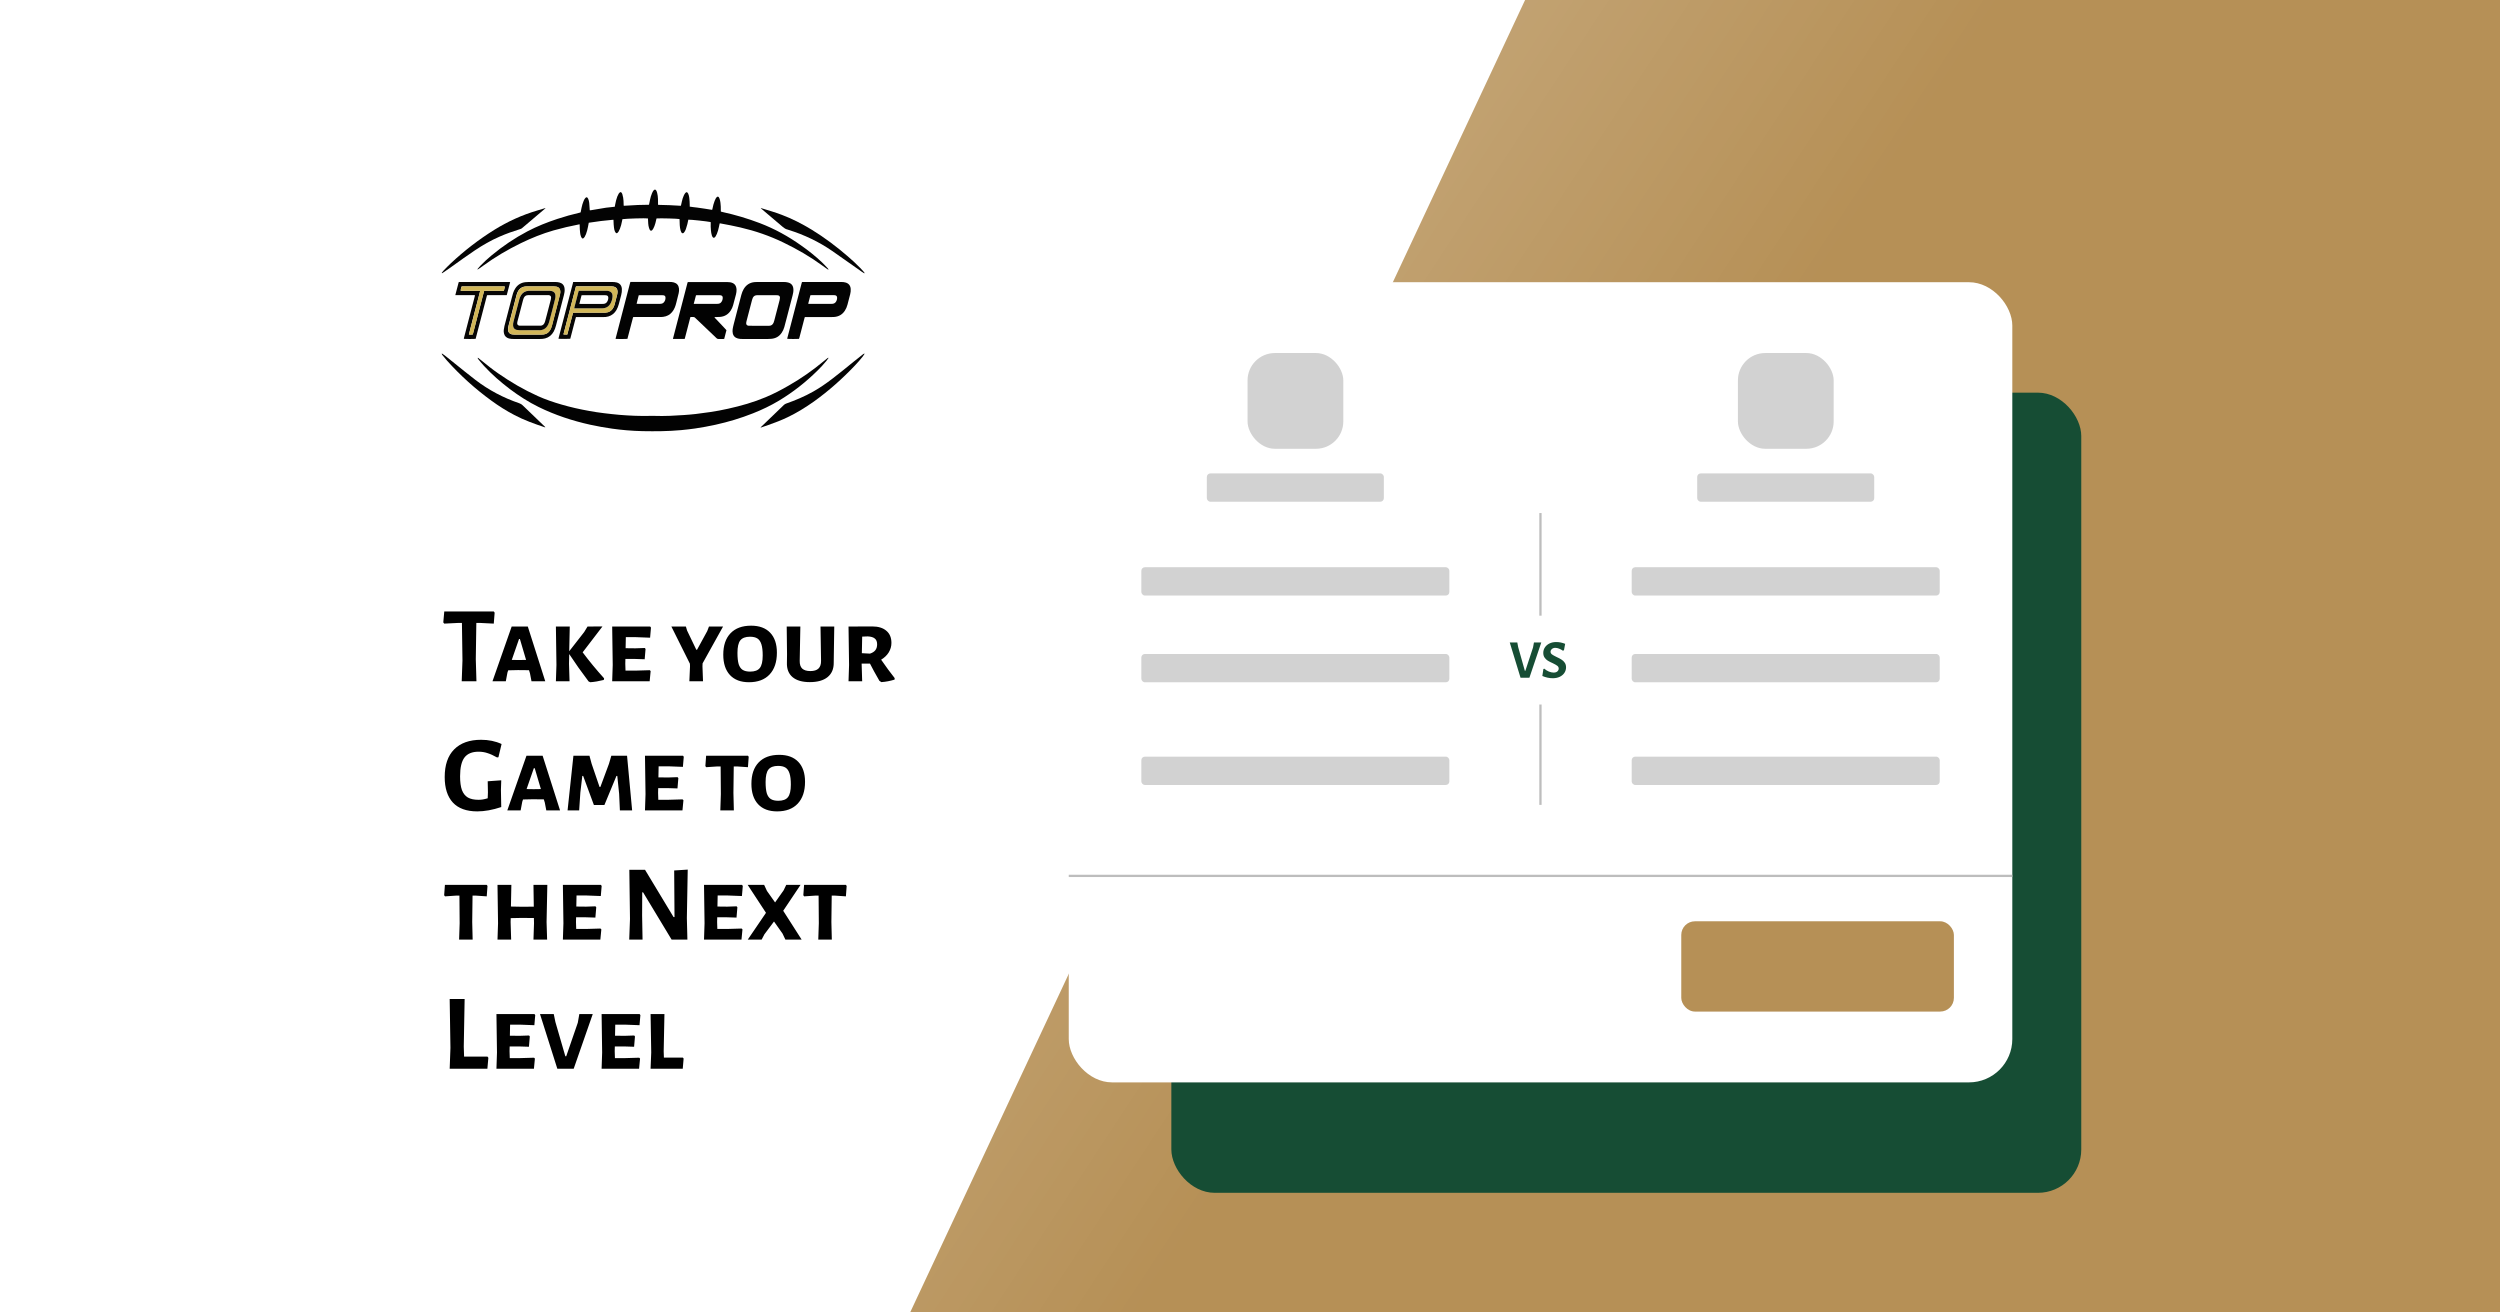 <svg width="1200" height="630" viewBox="0 0 1200 630" fill="none" xmlns="http://www.w3.org/2000/svg">
<g clip-path="url(#clip0)">
<rect width="1200" height="630" fill="#B69056"/>
<rect width="1200" height="630" fill="url(#paint0_linear)"/>
<rect x="120.439" y="-293.782" width="678.471" height="896.518" transform="rotate(25.106 120.439 -293.782)" fill="white"/>
<g filter="url(#filter0_ddd)">
<rect x="551.238" y="160.955" width="436.762" height="384.079" rx="20.799" fill="#164D34"/>
</g>
<g filter="url(#filter1_d)">
<rect x="513" y="126.966" width="452.907" height="384.079" rx="20.799" fill="white"/>
</g>
<rect opacity="0.3" x="598.823" y="169.453" width="45.965" height="45.965" rx="13.133" fill="#676767"/>
<rect opacity="0.3" x="579.279" y="227.234" width="84.973" height="13.596" rx="1.699" fill="#676767"/>
<rect opacity="0.3" x="547.839" y="272.27" width="147.853" height="13.596" rx="1.699" fill="#676767"/>
<rect opacity="0.3" x="547.839" y="313.907" width="147.853" height="13.596" rx="1.699" fill="#676767"/>
<rect opacity="0.3" x="547.839" y="363.191" width="147.853" height="13.596" rx="1.699" fill="#676767"/>
<rect opacity="0.3" x="834.198" y="169.453" width="45.965" height="45.965" rx="13.133" fill="#676767"/>
<rect opacity="0.3" x="814.654" y="227.234" width="84.973" height="13.596" rx="1.699" fill="#676767"/>
<rect opacity="0.3" x="783.214" y="272.27" width="147.853" height="13.596" rx="1.699" fill="#676767"/>
<rect opacity="0.3" x="783.214" y="313.907" width="147.853" height="13.596" rx="1.699" fill="#676767"/>
<rect opacity="0.3" x="783.214" y="363.191" width="147.853" height="13.596" rx="1.699" fill="#676767"/>
<rect x="807.007" y="442.217" width="130.859" height="43.336" rx="6.566" fill="#B69056"/>
<line x1="739.419" y1="246.257" x2="739.419" y2="386.341" stroke="#BDBDBD" stroke-width="1.094"/>
<circle cx="739.419" cy="316.846" r="21.341" fill="white"/>
<path d="M734.114 325.311H729.857L724.68 308.387H728.306L728.727 310.621L731.933 322H732.17L735.849 310.805L736.296 308.387H739.817L734.114 325.311ZM746.998 308.176C748.434 308.176 749.862 308.466 751.281 309.044L750.703 312.119L750.178 312.329C749.582 311.908 748.96 311.575 748.312 311.33C747.681 311.085 747.103 310.962 746.577 310.962C745.876 310.962 745.316 311.155 744.895 311.54C744.475 311.908 744.264 312.338 744.264 312.828C744.264 313.336 744.492 313.765 744.948 314.116C745.421 314.466 746.157 314.878 747.155 315.351C748.119 315.789 748.899 316.201 749.494 316.586C750.107 316.954 750.624 317.445 751.045 318.058C751.483 318.671 751.702 319.424 751.702 320.318C751.702 321.282 751.439 322.166 750.913 322.972C750.388 323.761 749.643 324.391 748.68 324.865C747.716 325.32 746.603 325.548 745.342 325.548C743.678 325.548 742.004 325.189 740.322 324.47L740.822 321.159L741.216 320.949C741.917 321.562 742.679 322.035 743.502 322.368C744.343 322.683 745.088 322.841 745.736 322.841C746.507 322.841 747.103 322.657 747.523 322.289C747.961 321.904 748.18 321.448 748.18 320.922C748.18 320.362 747.944 319.906 747.471 319.556C747.015 319.205 746.271 318.785 745.237 318.294C744.291 317.874 743.52 317.48 742.924 317.112C742.328 316.744 741.82 316.253 741.4 315.64C740.979 315.027 740.769 314.282 740.769 313.406C740.769 312.425 741.032 311.54 741.558 310.752C742.083 309.946 742.819 309.315 743.765 308.86C744.711 308.404 745.789 308.176 746.998 308.176Z" fill="#164D34"/>
<line x1="513" y1="420.426" x2="965.907" y2="420.426" stroke="#BDBDBD" stroke-width="1.094"/>
<path d="M295.09 99.234C295.171 98.798 295.252 98.362 295.333 97.954C295.577 96.728 295.848 95.502 296.308 94.331C296.497 93.84 296.741 93.377 296.985 92.941C297.12 92.723 297.31 92.533 297.499 92.369C297.797 92.151 298.068 92.179 298.311 92.451C298.474 92.669 298.636 92.914 298.717 93.186C298.88 93.759 299.015 94.331 299.124 94.903C299.313 95.938 299.313 96.973 299.34 98.008C299.34 98.254 299.367 98.472 299.367 98.662C299.421 98.717 299.421 98.744 299.448 98.744C299.475 98.744 299.475 98.771 299.503 98.771C299.99 98.744 300.504 98.717 300.992 98.689C304.484 98.417 308.004 98.308 311.523 98.281C311.686 97.463 311.821 96.674 312.011 95.883C312.254 94.794 312.525 93.731 312.985 92.696C313.094 92.424 313.256 92.151 313.391 91.879C313.473 91.743 313.554 91.606 313.662 91.47C314.204 90.789 314.718 90.844 315.124 91.661C315.26 91.933 315.341 92.233 315.422 92.533C315.693 93.486 315.774 94.494 315.828 95.475C315.855 96.238 315.855 97 315.855 97.763C315.855 97.927 315.855 98.09 315.855 98.199C315.909 98.281 315.936 98.281 315.963 98.308C315.991 98.308 316.018 98.335 316.018 98.335C319.564 98.39 323.138 98.526 326.685 98.771C326.739 98.771 326.766 98.744 326.847 98.717C326.983 98.036 327.145 97.355 327.307 96.674C327.524 95.747 327.768 94.848 328.174 93.977C328.363 93.568 328.553 93.159 328.824 92.805C329.392 92.015 329.934 92.097 330.34 92.969C330.638 93.595 330.746 94.276 330.854 94.957C331.017 96.101 331.044 97.273 331.071 98.444C331.071 98.689 331.071 98.907 331.071 99.18C332.289 99.398 333.48 99.48 334.672 99.643C335.863 99.806 337.054 99.997 338.245 100.161C339.437 100.351 340.601 100.542 341.819 100.733C341.954 100.487 341.981 100.215 342.036 99.943C342.279 98.744 342.577 97.545 343.037 96.401C343.2 95.993 343.416 95.584 343.606 95.175C343.714 94.984 343.877 94.794 344.039 94.63C344.418 94.276 344.797 94.303 345.095 94.767C345.23 94.984 345.339 95.23 345.42 95.475C345.636 96.101 345.745 96.755 345.826 97.409C345.988 98.553 345.988 99.725 345.988 100.896C345.988 101.114 345.988 101.305 345.988 101.468C346.097 101.659 346.259 101.632 346.395 101.659C346.53 101.686 346.665 101.741 346.801 101.768C352.892 103.103 358.876 104.873 364.724 107.107C371.763 109.804 378.315 113.4 384.46 117.759C388.007 120.238 391.391 122.935 394.532 125.904C395.479 126.803 396.346 127.757 397.239 128.71C397.429 128.901 397.618 129.119 397.7 129.473C397.402 129.391 397.212 129.255 397.023 129.119C396.265 128.601 395.507 128.056 394.776 127.512C388.901 123.207 382.619 119.584 376.068 116.424C369.434 113.209 362.531 110.839 355.383 109.178C352.215 108.442 349.021 107.816 345.826 107.243C345.718 107.216 345.582 107.216 345.447 107.216C345.339 107.788 345.23 108.333 345.095 108.878C344.851 110.049 344.554 111.194 344.093 112.283C343.931 112.692 343.714 113.1 343.471 113.482C343.362 113.673 343.173 113.863 342.983 113.999C342.712 114.217 342.415 114.163 342.171 113.918C341.927 113.645 341.792 113.318 341.684 112.992C341.44 112.229 341.332 111.411 341.251 110.621C341.142 109.423 341.088 108.197 341.142 106.998C341.142 106.862 341.115 106.726 341.115 106.59C339.409 106.235 331.423 105.364 330.394 105.445C330.231 106.154 330.096 106.862 329.934 107.57C329.717 108.36 329.473 109.15 329.23 109.94C329.094 110.349 328.878 110.73 328.688 111.085C328.58 111.303 328.445 111.493 328.282 111.657C327.849 112.12 327.416 112.093 327.064 111.548C326.901 111.275 326.766 110.948 326.685 110.649C326.441 109.804 326.333 108.932 326.279 108.061C326.224 107.243 326.224 106.453 326.197 105.636C326.197 105.473 326.17 105.309 326.17 105.146C325.114 104.928 317.209 104.71 315.178 104.846C315.043 105.037 315.016 105.309 314.962 105.554C314.745 106.562 314.502 107.598 314.122 108.551C313.96 108.987 313.743 109.423 313.527 109.831C313.419 110.049 313.256 110.267 313.067 110.458C312.66 110.894 312.227 110.839 311.902 110.322C311.74 110.049 311.632 109.777 311.55 109.477C311.307 108.742 311.198 108.006 311.144 107.243C311.09 106.562 311.063 105.881 311.036 105.173C311.036 105.064 311.009 104.955 310.982 104.846C309.791 104.655 300.992 104.901 298.772 105.2C298.717 105.527 298.636 105.854 298.555 106.208C298.311 107.434 298.041 108.66 297.553 109.831C297.364 110.322 297.12 110.785 296.876 111.221C296.741 111.439 296.552 111.629 296.362 111.793C296.091 112.011 295.766 111.984 295.55 111.711C295.387 111.52 295.252 111.275 295.144 111.057C294.9 110.485 294.792 109.886 294.71 109.259C294.548 108.224 294.548 107.189 294.494 106.127C294.494 105.909 294.548 105.691 294.386 105.473C290.46 105.8 286.534 106.29 282.608 106.917C282.5 107.543 282.392 108.142 282.257 108.742C282.013 109.968 281.742 111.194 281.282 112.365C281.092 112.855 280.849 113.318 280.605 113.754C280.47 113.972 280.28 114.163 280.091 114.326C279.82 114.544 279.495 114.517 279.278 114.245C279.116 114.054 278.981 113.809 278.899 113.591C278.656 113.019 278.547 112.419 278.466 111.793C278.304 110.649 278.277 109.477 278.25 108.306C278.25 108.115 278.25 107.925 278.25 107.707C278.114 107.707 278.033 107.679 277.952 107.707C273.837 108.497 269.748 109.45 265.714 110.594C260.3 112.147 255.128 114.245 250.066 116.696C243.703 119.802 237.639 123.371 231.926 127.539C231.195 128.056 230.464 128.574 229.733 129.092C229.571 129.201 229.408 129.282 229.246 129.364C229.11 129.201 229.246 129.119 229.3 129.037C229.706 128.547 230.112 128.056 230.545 127.593C232.224 125.823 234.038 124.215 235.906 122.635C241.267 118.168 247.006 114.299 253.152 111.057C257.755 108.633 262.574 106.726 267.501 105.091C271.048 103.92 274.649 102.912 278.304 102.067C278.439 102.04 278.574 101.986 278.71 101.931C278.845 101.196 278.981 100.487 279.143 99.752C279.387 98.608 279.684 97.491 280.145 96.428C280.334 96.02 280.524 95.611 280.795 95.257C281.363 94.467 281.905 94.521 282.311 95.393C282.608 96.02 282.744 96.701 282.825 97.382C282.933 98.362 282.96 99.371 283.042 100.351C283.042 100.542 283.042 100.733 283.069 100.896C283.312 101.005 283.529 100.923 283.718 100.896C286.101 100.487 288.511 100.079 290.893 99.697C292.301 99.561 293.655 99.425 295.09 99.234Z" fill="#030303"/>
<path d="M229.246 171.78C229.435 171.671 229.543 171.807 229.652 171.889C230.166 172.297 230.681 172.706 231.195 173.115C233.74 175.212 236.339 177.283 239.046 179.162C245.084 183.385 251.446 187.09 258.161 190.114C261.87 191.775 265.687 193.083 269.586 194.2C273.89 195.453 278.249 196.434 282.662 197.224C285.099 197.66 287.536 198.068 289.999 198.341C292.463 198.613 294.9 198.94 297.364 199.131C302.372 199.539 307.381 199.757 312.39 199.621C312.904 199.594 313.418 199.594 313.933 199.621C316.505 199.703 319.077 199.703 321.649 199.594C323.896 199.512 326.17 199.376 328.417 199.212C330.258 199.076 332.072 198.94 333.913 198.722C336.215 198.45 338.543 198.123 340.844 197.796C343.741 197.387 346.611 196.815 349.454 196.189C355.627 194.827 361.691 193.11 367.512 190.658C371.356 189.051 375.066 187.117 378.666 185.019C384.541 181.669 390.064 177.8 395.263 173.469C395.831 172.978 396.427 172.515 397.022 172.052C397.212 171.916 397.374 171.752 397.591 171.698C397.699 171.807 397.618 171.916 397.591 171.97C397.293 172.406 396.995 172.815 396.671 173.224C395.317 174.913 393.828 176.465 392.312 177.964C386.761 183.439 380.67 188.234 373.983 192.266C369.949 194.69 365.725 196.706 361.366 198.422C355.545 200.738 349.589 202.509 343.47 203.871C340.221 204.579 336.973 205.179 333.67 205.669C331.422 205.996 329.175 206.241 326.928 206.459C320.782 207.031 314.61 207.058 308.437 206.949C305.892 206.895 303.347 206.759 300.829 206.541C298.474 206.35 296.145 206.078 293.817 205.751C290.297 205.26 286.805 204.634 283.312 203.871C274.73 201.964 266.445 199.24 258.512 195.344C253.639 192.947 249.118 190.032 244.786 186.79C240.319 183.412 236.095 179.734 232.278 175.594C231.357 174.613 230.518 173.55 229.652 172.515C229.516 172.325 229.327 172.079 229.246 171.78Z" fill="#020202"/>
<path d="M342.93 152.329C343.201 152.71 343.553 153.01 343.877 153.337C344.202 153.691 344.527 154.018 344.852 154.372C345.177 154.726 345.502 155.053 345.827 155.407C346.125 155.734 346.449 156.061 346.747 156.388C347.072 156.742 347.397 157.069 347.722 157.423C348.047 157.777 348.372 158.104 348.697 158.486C348.318 159.902 347.966 161.291 347.614 162.681C347.424 162.708 347.262 162.708 347.099 162.708C346.341 162.708 345.583 162.681 344.825 162.708C344.473 162.708 344.202 162.599 343.959 162.354C342.388 160.856 340.818 159.357 339.248 157.859C337.38 156.088 335.512 154.318 333.644 152.52C333.4 152.274 333.129 152.138 332.777 152.165C332.344 152.193 331.884 152.165 331.423 152.165C331.369 152.329 331.315 152.438 331.288 152.574C330.449 155.789 329.61 159.03 328.77 162.272C328.743 162.408 328.689 162.545 328.635 162.681C326.767 162.681 324.899 162.681 323.058 162.681C323.031 162.626 323.031 162.599 323.031 162.599C323.031 162.572 323.004 162.545 323.031 162.545C325.359 153.609 327.687 144.674 329.989 135.766C330.016 135.657 330.07 135.548 330.124 135.412C330.341 135.412 330.557 135.384 330.747 135.384C336.838 135.384 342.903 135.384 348.994 135.384C349.482 135.384 349.996 135.412 350.483 135.493C352.46 135.847 353.435 136.964 353.543 138.98C353.57 139.77 353.462 140.533 353.272 141.296C352.839 143.039 352.379 144.783 351.891 146.499C351.648 147.398 351.269 148.243 350.781 149.005C349.59 150.885 347.857 151.92 345.664 152.111C344.96 152.165 344.257 152.165 343.553 152.193C343.255 152.193 343.092 152.138 342.93 152.329ZM332.994 145.845C333.265 145.845 333.427 145.845 333.589 145.845C337.136 145.845 340.656 145.845 344.202 145.845C344.392 145.845 344.581 145.845 344.771 145.818C345.285 145.764 345.719 145.573 346.07 145.191C346.666 144.538 346.937 143.72 346.91 142.849C346.91 142.195 346.504 141.813 345.854 141.732C345.691 141.704 345.529 141.704 345.367 141.704C341.766 141.704 338.165 141.704 334.564 141.704C334.402 141.704 334.239 141.732 334.077 141.732C333.698 143.094 333.373 144.401 332.994 145.845Z" fill="#020202"/>
<path d="M362.747 162.708C360.608 162.708 358.469 162.708 356.331 162.708C355.627 162.708 354.923 162.681 354.219 162.491C353.894 162.382 353.542 162.273 353.244 162.109C352.459 161.673 351.972 160.992 351.755 160.12C351.593 159.412 351.593 158.704 351.674 157.996C351.782 157.151 352.026 156.334 352.215 155.489C353.407 150.831 354.625 146.2 355.843 141.541C356.114 140.561 356.466 139.607 356.98 138.735C358.172 136.747 359.877 135.63 362.179 135.412C362.612 135.385 363.072 135.357 363.505 135.357C367.756 135.357 371.979 135.357 376.23 135.357C376.88 135.357 377.557 135.412 378.179 135.575C379.695 135.93 380.751 136.91 380.832 138.872C380.887 139.852 380.697 140.806 380.453 141.759C379.479 145.546 378.504 149.305 377.502 153.092C377.15 154.4 376.826 155.707 376.474 156.988C376.203 157.968 375.77 158.895 375.201 159.739C374.01 161.51 372.358 162.436 370.247 162.627C369.705 162.681 369.164 162.681 368.622 162.708C366.7 162.708 364.724 162.708 362.747 162.708ZM364.372 156.388C365.942 156.388 367.539 156.388 369.109 156.388C370.192 156.388 370.923 155.843 371.33 154.863C371.465 154.509 371.573 154.154 371.681 153.773C372.196 151.839 372.683 149.877 373.198 147.943C373.523 146.663 373.874 145.383 374.199 144.102C374.308 143.721 374.362 143.312 374.389 142.903C374.389 142.222 374.01 141.814 373.333 141.732C373.089 141.705 372.873 141.705 372.629 141.705C370.084 141.705 367.539 141.705 364.994 141.705C364.426 141.705 363.857 141.705 363.289 141.705C362.422 141.732 361.745 142.141 361.366 142.903C361.204 143.23 361.069 143.612 360.987 143.966C360.419 146.064 359.877 148.188 359.336 150.286C359.011 151.566 358.659 152.847 358.334 154.127C358.253 154.481 358.172 154.836 358.172 155.162C358.172 155.816 358.524 156.225 359.173 156.334C359.417 156.361 359.634 156.361 359.877 156.361C361.339 156.388 362.855 156.388 364.372 156.388Z" fill="#030303"/>
<path d="M303.889 152.22C302.968 155.734 302.075 159.221 301.155 162.654C300.559 162.735 296.281 162.763 295.496 162.681C295.496 162.545 295.496 162.408 295.55 162.272C297.824 153.5 300.126 144.728 302.4 135.956C302.454 135.766 302.508 135.548 302.589 135.33C302.806 135.33 302.996 135.33 303.185 135.33C309.25 135.33 315.341 135.33 321.406 135.33C322.11 135.33 322.814 135.384 323.49 135.575C324.898 135.984 325.711 136.937 325.9 138.408C326.008 139.198 325.954 139.988 325.765 140.751C325.413 142.277 325.007 143.775 324.628 145.3C324.438 146.118 324.194 146.908 323.87 147.67C323.545 148.433 323.139 149.142 322.597 149.795C321.487 151.13 320.052 151.866 318.346 152.084C317.778 152.165 317.209 152.165 316.668 152.165C312.661 152.165 308.654 152.165 304.647 152.165C304.43 152.193 304.16 152.193 303.889 152.22ZM305.568 145.818C305.811 145.818 306.028 145.845 306.244 145.845C309.737 145.845 313.229 145.845 316.695 145.845C316.884 145.845 317.074 145.845 317.263 145.818C317.697 145.791 318.103 145.627 318.428 145.355C319.186 144.647 319.511 143.748 319.429 142.74C319.402 142.14 319.023 141.813 318.428 141.732C318.238 141.704 318.049 141.704 317.859 141.704C314.258 141.704 310.657 141.704 307.057 141.704C306.921 141.704 306.786 141.732 306.596 141.732C306.272 143.094 305.865 144.429 305.568 145.818Z" fill="#030303"/>
<path d="M383.513 162.654C382.917 162.736 378.504 162.736 377.881 162.654C377.908 162.463 377.908 162.3 377.963 162.109C378.721 159.194 379.479 156.307 380.237 153.392C381.726 147.671 383.215 141.95 384.704 136.229C384.785 135.957 384.866 135.684 384.948 135.385C385.137 135.385 385.3 135.357 385.462 135.357C391.608 135.357 397.754 135.357 403.899 135.357C404.549 135.357 405.226 135.412 405.849 135.603C407.365 136.011 408.231 137.101 408.339 138.681C408.394 139.525 408.312 140.397 408.096 141.214C407.663 142.903 407.229 144.592 406.769 146.309C406.498 147.317 406.092 148.27 405.524 149.142C404.333 150.967 402.627 151.948 400.488 152.139C399.974 152.193 399.459 152.193 398.945 152.193C395.019 152.193 391.066 152.193 387.141 152.193C386.87 152.193 386.626 152.193 386.328 152.193C386.274 152.356 386.193 152.493 386.166 152.656C385.354 155.762 384.542 158.895 383.729 162C383.648 162.218 383.567 162.436 383.513 162.654ZM388.982 141.732C388.63 143.094 388.278 144.429 387.926 145.818C388.169 145.846 388.359 145.846 388.521 145.846C392.041 145.846 395.588 145.846 399.107 145.846C399.297 145.846 399.486 145.846 399.676 145.818C400.299 145.737 400.813 145.464 401.165 144.974C401.625 144.347 401.842 143.639 401.815 142.849C401.788 142.195 401.436 141.814 400.786 141.705C400.596 141.678 400.407 141.678 400.217 141.678C396.671 141.678 393.097 141.678 389.55 141.678C389.388 141.705 389.198 141.705 388.982 141.732Z" fill="#030303"/>
<path d="M212 169.791C212.135 169.683 212.244 169.737 212.352 169.819C212.731 170.091 213.137 170.336 213.516 170.636C215.086 171.889 216.657 173.142 218.2 174.395C221.503 177.065 224.806 179.735 228.163 182.323C234.58 187.254 241.646 190.959 249.281 193.574C249.903 193.792 250.418 194.091 250.878 194.555C254.316 197.878 257.782 201.202 261.247 204.525C261.41 204.689 261.572 204.852 261.735 204.988C261.681 205.179 261.572 205.124 261.491 205.097C256.509 203.435 251.555 201.665 246.898 199.213C243.054 197.197 239.372 194.881 235.879 192.321C228.109 186.682 221.016 180.28 214.599 173.142C213.868 172.325 213.191 171.481 212.514 170.636C212.325 170.418 212.081 170.146 212 169.791Z" fill="#040404"/>
<path d="M365.103 205.097C365.292 204.934 365.509 204.77 365.671 204.579C369.218 201.174 372.764 197.769 376.284 194.364C376.609 194.064 376.934 193.873 377.367 193.71C381.834 192.13 386.193 190.305 390.335 187.962C393.53 186.164 396.535 184.066 399.432 181.86C402.952 179.163 406.39 176.357 409.829 173.551C411.182 172.461 412.563 171.371 413.944 170.282C414.242 170.064 414.54 169.819 414.864 169.682C415 169.791 414.946 169.873 414.919 169.955C414.675 170.336 414.431 170.718 414.161 171.072C412.996 172.597 411.697 174.014 410.397 175.403C404.333 181.805 397.781 187.635 390.633 192.756C386.626 195.59 382.511 198.123 378.152 200.221C375.12 201.692 371.979 202.89 368.785 204.007C367.729 204.389 366.646 204.743 365.59 205.097C365.427 205.179 365.238 205.288 365.103 205.097Z" fill="#030303"/>
<path d="M228.298 162.654C227.702 162.736 223.37 162.736 222.639 162.654C222.666 162.463 222.666 162.3 222.721 162.136C223.425 159.385 224.156 156.633 224.859 153.882C225.861 150.041 226.863 146.2 227.865 142.331C227.919 142.141 227.946 141.977 228 141.759C227.783 141.623 227.567 141.677 227.377 141.677C224.697 141.677 222.017 141.677 219.309 141.677C219.093 141.677 218.849 141.677 218.551 141.65C219.093 139.525 219.634 137.482 220.176 135.439C220.446 135.276 220.717 135.357 220.961 135.357C226.321 135.357 231.709 135.357 237.07 135.357C239.425 135.357 241.781 135.357 244.136 135.357C244.353 135.357 244.596 135.33 244.867 135.439C244.326 137.509 243.784 139.58 243.243 141.65C243.026 141.65 242.809 141.677 242.62 141.677C239.913 141.677 237.205 141.677 234.498 141.677C234.254 141.677 234.038 141.677 233.767 141.705C231.926 148.706 230.112 155.68 228.298 162.654ZM230.491 139.58C230.004 141.432 229.57 143.176 229.11 144.919C228.65 146.636 228.217 148.352 227.756 150.068C227.296 151.812 226.836 153.555 226.403 155.299C225.97 157.042 225.482 158.758 225.049 160.583C225.699 160.583 226.267 160.638 226.89 160.556C226.944 160.338 227.025 160.148 227.08 159.957C228.785 153.419 230.464 146.908 232.169 140.37C232.224 140.125 232.305 139.88 232.386 139.607C232.657 139.607 232.927 139.58 233.171 139.58C235.797 139.58 238.451 139.58 241.077 139.58C241.32 139.58 241.591 139.634 241.862 139.498C241.997 138.926 242.16 138.354 242.295 137.782C242.322 137.7 242.268 137.618 242.268 137.509C242.106 137.509 241.97 137.482 241.808 137.482C240.996 137.482 240.21 137.482 239.398 137.482C233.686 137.482 228 137.482 222.287 137.482C222.044 137.482 221.773 137.428 221.556 137.537C221.232 138.436 221.096 139.09 221.123 139.58C224.237 139.58 227.323 139.58 230.491 139.58Z" fill="#070605"/>
<path d="M275.137 135.357C275.408 135.357 275.624 135.357 275.841 135.357C281.851 135.357 287.862 135.357 293.872 135.357C294.576 135.357 295.28 135.412 295.984 135.575C297.554 135.984 298.393 137.074 298.502 138.681C298.556 139.689 298.42 140.67 298.177 141.623C297.798 143.067 297.446 144.511 297.04 145.955C296.769 146.963 296.39 147.943 295.875 148.842C294.982 150.341 293.71 151.403 292.031 151.893C291.219 152.139 290.379 152.22 289.513 152.193C285.425 152.193 281.364 152.193 277.276 152.193C277.005 152.193 276.761 152.193 276.463 152.193C276.409 152.384 276.328 152.574 276.301 152.738C275.489 155.816 274.704 158.922 273.891 162C273.837 162.191 273.783 162.409 273.729 162.6C273.188 162.681 268.856 162.708 268.098 162.627C268.125 162.463 268.125 162.3 268.152 162.164C269.478 157.097 270.778 152.03 272.105 146.99C273.079 143.258 274.054 139.525 275.029 135.793C275.001 135.684 275.056 135.548 275.137 135.357ZM272.294 160.584C272.754 158.813 273.215 157.069 273.675 155.326C274.135 153.582 274.568 151.839 275.056 150.095C275.353 150.095 275.597 150.068 275.868 150.068C280.47 150.068 285.1 150.068 289.703 150.068C289.973 150.068 290.271 150.068 290.542 150.068C292.275 149.959 293.601 149.196 294.413 147.616C294.684 147.126 294.874 146.581 295.036 146.036C295.469 144.511 295.848 142.985 296.227 141.432C296.363 140.888 296.471 140.315 296.417 139.743C296.336 138.518 295.686 137.755 294.495 137.537C294.116 137.482 293.737 137.428 293.385 137.428C292.681 137.401 291.977 137.428 291.273 137.428C286.589 137.428 281.905 137.428 277.222 137.428C276.978 137.428 276.707 137.373 276.436 137.537C274.46 145.11 272.484 152.711 270.507 160.311C270.48 160.366 270.507 160.447 270.507 160.529C271.103 160.584 271.644 160.584 272.294 160.584Z" fill="#070605"/>
<path d="M212.135 131.189C212 130.972 212.081 130.863 212.162 130.781C212.433 130.427 212.704 130.073 213.029 129.746C214.166 128.574 215.303 127.403 216.494 126.286C222.884 120.32 229.76 115.008 237.179 110.377C243.676 106.345 250.58 103.185 257.917 101.032C259.082 100.678 260.273 100.324 261.437 99.97C261.545 99.943 261.654 99.916 261.897 99.861C261.735 100.052 261.654 100.134 261.545 100.215C257.89 103.321 254.235 106.399 250.58 109.505C250.31 109.75 249.985 109.886 249.66 109.968C246.303 111.003 243 112.175 239.778 113.591C235.581 115.416 231.629 117.705 227.811 120.265C224.156 122.717 220.61 125.278 217.036 127.839C215.763 128.738 214.491 129.637 213.218 130.508C212.839 130.754 212.487 130.944 212.135 131.189Z" fill="#040404"/>
<path d="M414.838 131.189C414.432 130.917 413.999 130.699 413.593 130.399C412.158 129.391 410.75 128.383 409.315 127.375C406.012 125.06 402.736 122.717 399.406 120.428C393.017 116.015 386.086 112.746 378.695 110.403C378.478 110.322 378.261 110.24 378.018 110.185C377.151 109.995 376.448 109.532 375.771 108.96C372.441 106.099 369.083 103.266 365.726 100.433C365.537 100.269 365.32 100.133 365.158 99.888C365.266 99.888 365.347 99.888 365.401 99.915C368.677 100.923 371.98 101.877 375.202 103.103C380.211 104.982 384.976 107.434 389.551 110.213C395.751 113.999 401.572 118.385 407.068 123.153C409.072 124.896 411.048 126.694 412.916 128.628C413.485 129.228 414.026 129.854 414.595 130.454C414.757 130.644 414.92 130.835 415.001 131.08C414.92 131.107 414.865 131.162 414.838 131.189Z" fill="#040404"/>
<path d="M252.882 162.708C250.77 162.708 248.631 162.708 246.519 162.708C245.761 162.708 245.003 162.681 244.272 162.463C243.081 162.109 242.241 161.374 241.944 160.148C241.808 159.576 241.727 158.976 241.808 158.377C241.89 157.75 241.998 157.097 242.133 156.497C243.297 151.975 244.462 147.48 245.653 142.958C245.842 142.195 246.032 141.432 246.275 140.697C246.546 139.852 246.925 139.062 247.413 138.327C248.577 136.583 250.228 135.63 252.286 135.439C252.773 135.385 253.261 135.357 253.775 135.357C257.998 135.357 262.222 135.357 266.418 135.357C267.095 135.357 267.772 135.412 268.449 135.575C269.721 135.902 270.886 136.72 271.021 138.735C271.102 139.743 270.913 140.724 270.669 141.678C269.424 146.527 268.151 151.376 266.879 156.252C266.608 157.26 266.283 158.241 265.769 159.167C264.848 160.802 263.522 161.946 261.681 162.436C260.868 162.654 260.056 162.708 259.217 162.708C257.132 162.708 254.993 162.708 252.882 162.708ZM259.433 137.482C258.567 137.482 257.701 137.482 256.807 137.482C255.454 137.482 254.073 137.455 252.719 137.482C250.661 137.51 249.172 138.463 248.36 140.397C248.171 140.833 248.008 141.269 247.9 141.732C246.627 146.636 245.355 151.539 244.055 156.443C243.893 157.069 243.812 157.696 243.839 158.35C243.893 159.521 244.57 160.284 245.707 160.502C246.14 160.584 246.6 160.611 247.034 160.611C251.257 160.611 255.454 160.611 259.677 160.611C260.11 160.611 260.516 160.584 260.95 160.529C262.141 160.366 263.115 159.766 263.819 158.786C264.09 158.404 264.307 157.968 264.496 157.532C264.713 157.015 264.875 156.47 265.011 155.925C265.85 152.711 266.689 149.469 267.528 146.227C267.935 144.62 268.368 143.012 268.747 141.405C268.909 140.779 269.018 140.152 268.882 139.498C268.693 138.436 268.124 137.809 267.068 137.591C266.662 137.51 266.229 137.482 265.796 137.482C263.738 137.455 261.599 137.482 259.433 137.482Z" fill="#060605"/>
<path d="M365.076 205.124C365.103 205.151 365.157 205.206 365.184 205.233C365.157 205.233 365.157 205.26 365.13 205.26C365.13 205.206 365.103 205.151 365.076 205.124C365.103 205.097 365.076 205.124 365.076 205.124Z" fill="#030303"/>
<path d="M230.491 139.58C227.297 139.58 224.21 139.58 221.151 139.58C221.124 139.09 221.259 138.436 221.584 137.537C221.801 137.428 222.071 137.483 222.315 137.483C228.028 137.483 233.713 137.483 239.426 137.483C240.238 137.483 241.023 137.483 241.835 137.483C241.971 137.483 242.106 137.483 242.296 137.51C242.296 137.619 242.35 137.701 242.323 137.782C242.187 138.354 242.025 138.926 241.889 139.499C241.619 139.662 241.375 139.58 241.104 139.58C238.478 139.58 235.825 139.58 233.199 139.58C232.955 139.58 232.684 139.58 232.414 139.607C232.332 139.88 232.251 140.125 232.197 140.37C230.491 146.908 228.813 153.419 227.107 159.957C227.053 160.148 226.999 160.366 226.918 160.557C226.295 160.638 225.726 160.584 225.077 160.584C225.51 158.759 225.997 157.015 226.43 155.299C226.863 153.555 227.324 151.812 227.784 150.068C228.244 148.352 228.677 146.636 229.138 144.92C229.571 143.176 230.031 141.433 230.491 139.58Z" fill="#D1B657"/>
<path d="M272.293 160.584C271.643 160.584 271.075 160.584 270.506 160.584C270.506 160.502 270.479 160.42 270.506 160.366C272.483 152.765 274.459 145.165 276.435 137.591C276.706 137.428 276.977 137.482 277.221 137.482C281.904 137.482 286.588 137.482 291.272 137.482C291.976 137.482 292.68 137.482 293.384 137.482C293.763 137.482 294.142 137.51 294.494 137.591C295.685 137.809 296.335 138.572 296.416 139.798C296.443 140.37 296.362 140.942 296.226 141.487C295.847 143.012 295.441 144.565 295.035 146.091C294.873 146.636 294.683 147.181 294.412 147.671C293.6 149.224 292.274 150.014 290.541 150.123C290.27 150.15 289.972 150.123 289.702 150.123C285.099 150.123 280.469 150.123 275.867 150.123C275.623 150.123 275.352 150.123 275.055 150.15C274.567 151.893 274.134 153.637 273.674 155.38C273.241 157.069 272.78 158.813 272.293 160.584ZM277.843 139.58C277.762 139.716 277.735 139.771 277.708 139.825C277.031 142.386 276.381 144.947 275.704 147.535C275.677 147.671 275.677 147.807 275.677 147.998C275.975 147.998 276.219 147.998 276.49 147.998C280.117 147.998 283.745 147.998 287.373 147.998C287.969 147.998 288.564 147.998 289.133 147.998C291.001 147.943 292.355 147.072 293.194 145.41C293.546 144.674 293.817 143.911 293.925 143.121C293.979 142.713 294.033 142.277 294.006 141.841C293.925 140.697 293.329 140.016 292.247 139.716C291.813 139.607 291.353 139.58 290.92 139.58C286.778 139.58 282.635 139.58 278.493 139.58C278.303 139.58 278.087 139.58 277.843 139.58Z" fill="#D2B758"/>
<path d="M259.434 137.482C261.573 137.482 263.712 137.482 265.878 137.482C266.311 137.482 266.717 137.509 267.15 137.591C268.206 137.781 268.774 138.435 268.964 139.498C269.072 140.152 268.964 140.778 268.829 141.405C268.423 143.012 268.016 144.619 267.61 146.227C266.771 149.468 265.932 152.683 265.092 155.925C264.957 156.47 264.795 157.014 264.578 157.532C264.389 157.968 264.172 158.377 263.901 158.785C263.197 159.793 262.223 160.365 261.031 160.529C260.625 160.583 260.192 160.61 259.759 160.61C255.535 160.61 251.339 160.61 247.115 160.61C246.682 160.61 246.222 160.583 245.789 160.501C244.625 160.283 243.975 159.521 243.921 158.349C243.894 157.695 243.975 157.069 244.137 156.442C245.41 151.539 246.682 146.635 247.982 141.732C248.09 141.268 248.252 140.833 248.442 140.397C249.254 138.49 250.743 137.509 252.801 137.482C254.155 137.455 255.535 137.482 256.889 137.482C257.701 137.482 258.568 137.482 259.434 137.482ZM253.965 158.485C255.617 158.485 257.268 158.513 258.92 158.485C260.788 158.458 262.141 157.586 263.008 155.925C263.306 155.325 263.522 154.699 263.685 154.072C264.199 152.138 264.686 150.231 265.201 148.297C265.607 146.69 266.04 145.082 266.419 143.475C266.582 142.821 266.663 142.167 266.554 141.514C266.392 140.587 265.878 140.015 265.011 139.743C264.551 139.607 264.091 139.552 263.603 139.552C260.436 139.552 257.295 139.552 254.128 139.552C253.965 139.552 253.803 139.552 253.64 139.552C252.178 139.661 250.987 140.288 250.148 141.568C249.714 142.222 249.444 142.957 249.227 143.72C248.307 147.235 247.386 150.776 246.466 154.29C246.303 154.944 246.195 155.598 246.249 156.252C246.33 157.341 246.899 158.077 247.955 158.322C248.361 158.431 248.794 158.458 249.2 158.458C250.824 158.513 252.395 158.485 253.965 158.485Z" fill="#D2B658"/>
<path d="M277.844 139.58C278.088 139.58 278.277 139.58 278.494 139.58C282.636 139.58 286.779 139.58 290.921 139.58C291.381 139.58 291.814 139.58 292.247 139.716C293.33 140.015 293.953 140.697 294.007 141.841C294.034 142.249 293.98 142.685 293.926 143.121C293.818 143.911 293.547 144.701 293.195 145.409C292.356 147.098 290.975 147.943 289.134 147.997C288.538 148.025 287.943 147.997 287.374 147.997C283.746 147.997 280.118 147.997 276.49 147.997C276.247 147.997 275.976 147.997 275.678 147.997C275.678 147.807 275.678 147.67 275.705 147.534C276.355 144.974 277.032 142.413 277.709 139.825C277.736 139.77 277.79 139.689 277.844 139.58ZM279.144 141.732C278.792 143.094 278.44 144.456 278.088 145.845C278.359 145.845 278.548 145.873 278.765 145.873C282.257 145.873 285.723 145.873 289.215 145.873C289.432 145.873 289.648 145.873 289.838 145.845C290.433 145.764 290.921 145.518 291.273 145.055C291.76 144.401 292.031 143.639 291.977 142.794C291.95 142.222 291.625 141.868 291.083 141.759C290.867 141.704 290.623 141.704 290.379 141.704C286.833 141.704 283.259 141.704 279.712 141.704C279.55 141.704 279.36 141.704 279.144 141.732Z" fill="#060504"/>
<path d="M253.964 158.486C252.394 158.486 250.797 158.486 249.226 158.486C248.793 158.486 248.387 158.431 247.981 158.349C246.925 158.104 246.329 157.369 246.275 156.279C246.221 155.598 246.329 154.944 246.492 154.318C247.412 150.803 248.333 147.262 249.253 143.748C249.443 142.985 249.741 142.249 250.174 141.596C251.013 140.342 252.177 139.716 253.666 139.58C253.829 139.58 253.991 139.58 254.154 139.58C257.321 139.58 260.462 139.58 263.63 139.58C264.117 139.58 264.577 139.607 265.038 139.77C265.904 140.043 266.418 140.615 266.581 141.541C266.689 142.222 266.608 142.876 266.445 143.502C266.039 145.11 265.633 146.717 265.227 148.324C264.74 150.259 264.225 152.165 263.711 154.1C263.548 154.753 263.332 155.38 263.034 155.952C262.168 157.614 260.814 158.486 258.946 158.513C257.267 158.513 255.616 158.486 253.964 158.486ZM258.323 141.677C257.89 141.677 257.484 141.677 257.051 141.677C255.859 141.677 254.641 141.677 253.45 141.677C252.502 141.677 251.825 142.14 251.419 142.985C251.257 143.312 251.176 143.639 251.067 143.993C250.472 146.281 249.876 148.569 249.281 150.858C248.983 151.948 248.712 153.064 248.414 154.154C248.333 154.508 248.252 154.862 248.252 155.189C248.252 155.816 248.631 156.197 249.226 156.306C249.47 156.361 249.741 156.334 250.012 156.334C252.99 156.334 255.941 156.334 258.919 156.334C259.108 156.334 259.298 156.334 259.487 156.334C260.245 156.279 260.841 155.952 261.22 155.271C261.41 154.944 261.545 154.59 261.653 154.236C261.924 153.255 262.168 152.274 262.438 151.294C263.088 148.787 263.738 146.308 264.388 143.802C264.469 143.475 264.523 143.148 264.523 142.821C264.523 142.168 264.144 141.786 263.494 141.677C263.251 141.65 263.034 141.65 262.79 141.65C261.301 141.677 259.812 141.677 258.323 141.677Z" fill="#060504"/>
<path d="M237.428 294.084L237.012 299.336L230.72 299.024H228.64L228.38 316.392L228.692 327H221.62L221.984 317.016L221.724 299.024H219.644L213.248 299.336L212.78 298.764L213.248 293.512H237.012L237.428 294.084ZM261.72 327H255.116L254.388 323.204L253.92 321.696L248.616 321.644L243.936 321.748L243.572 322.84L242.792 327H236.396L245.6 300.74H253.348L261.72 327ZM252.516 316.756L249.552 306.72H249.136L245.652 316.756L249.032 316.808L252.516 316.756ZM279.675 313.116C282.83 317.345 286.262 321.505 289.971 325.596L289.815 326.376C287.458 326.965 285.308 327.329 283.367 327.468L282.535 327.104C279.103 322.563 276 318.177 273.227 313.948L273.123 318.576L273.383 327H266.831L267.091 319.2L266.831 300.74H273.487L273.227 312.596L280.403 303.392L282.015 300.74L289.191 300.688L279.675 313.116ZM311.891 321.696L312.307 322.112L311.839 327H293.847L294.107 319.2L293.847 300.74H312.099L312.463 301.26L312.047 306.096L305.287 305.836H300.399L300.295 311.14L304.975 311.192L309.499 311.036L309.863 311.504L309.447 316.444L304.507 316.288H300.191L300.139 318.576L300.243 321.904H304.819L311.891 321.696ZM337.185 319.876L337.445 327H330.893L331.205 319.876L331.153 318.576L322.261 300.74H329.229L329.801 302.664L334.221 311.868H334.585L339.473 302.924L340.305 300.74H347.065L337.237 318.42L337.185 319.876ZM360.533 300.324C364.485 300.324 367.536 301.451 369.685 303.704C371.834 305.957 372.909 309.147 372.909 313.272C372.909 317.779 371.73 321.28 369.373 323.776C367.05 326.237 363.757 327.468 359.493 327.468C355.576 327.468 352.542 326.324 350.393 324.036C348.244 321.713 347.169 318.455 347.169 314.26C347.169 309.823 348.33 306.391 350.653 303.964C352.976 301.537 356.269 300.324 360.533 300.324ZM359.961 305.628C357.812 305.628 356.269 306.217 355.333 307.396C354.432 308.54 353.981 310.533 353.981 313.376C353.981 315.664 354.172 317.467 354.553 318.784C354.969 320.067 355.61 320.985 356.477 321.54C357.378 322.095 358.574 322.372 360.065 322.372C362.249 322.372 363.792 321.8 364.693 320.656C365.629 319.512 366.097 317.501 366.097 314.624C366.097 312.336 365.889 310.551 365.473 309.268C365.057 307.951 364.416 307.015 363.549 306.46C362.682 305.905 361.486 305.628 359.961 305.628ZM400.239 314.104L400.187 318.108C400.221 321.089 399.233 323.395 397.223 325.024C395.247 326.619 392.404 327.416 388.695 327.416C385.089 327.416 382.333 326.619 380.427 325.024C378.52 323.395 377.619 321.089 377.723 318.108L377.775 314L377.619 300.74H384.171L383.859 317.172C383.824 318.871 384.223 320.119 385.055 320.916C385.921 321.713 387.221 322.112 388.955 322.112C390.723 322.112 392.023 321.713 392.855 320.916C393.721 320.084 394.137 318.836 394.103 317.172L393.843 300.74H400.447L400.239 314.104ZM422.944 316.652C425.267 320.015 427.433 322.961 429.444 325.492L429.392 326.22C427.243 326.879 425.128 327.277 423.048 327.416L422.112 326.792C420.171 323.429 418.663 320.673 417.588 318.524H413.584V318.576L413.844 327H407.292L407.552 319.2L407.292 300.74L418.628 300.688C421.575 300.688 423.845 301.381 425.44 302.768C427.069 304.12 427.884 306.061 427.884 308.592C427.884 310.221 427.451 311.747 426.584 313.168C425.717 314.555 424.504 315.716 422.944 316.652ZM413.688 313.532L417.588 313.74C418.767 313.359 419.633 312.804 420.188 312.076C420.743 311.348 421.02 310.412 421.02 309.268C421.02 308.02 420.656 307.101 419.928 306.512C419.2 305.888 418.056 305.541 416.496 305.472L413.844 305.576L413.688 313.532ZM230.928 355.096C234.568 355.096 237.844 355.772 240.756 357.124L239.248 363.468L238.572 363.572C236.873 362.601 235.348 361.908 233.996 361.492C232.679 361.041 231.257 360.816 229.732 360.816C226.647 360.816 224.393 361.735 222.972 363.572C221.551 365.409 220.84 368.425 220.84 372.62C220.84 375.393 221.135 377.595 221.724 379.224C222.348 380.853 223.301 382.049 224.584 382.812C225.867 383.54 227.565 383.904 229.68 383.904C230.408 383.904 231.084 383.852 231.708 383.748C232.367 383.644 233.164 383.453 234.1 383.176L234.204 380.316L234.1 375.012L240.6 374.544L240.444 379.224L240.6 387.388C236.44 388.775 232.609 389.468 229.108 389.468C223.908 389.468 219.991 388.047 217.356 385.204C214.756 382.361 213.456 378.288 213.456 372.984C213.456 367.195 214.964 362.775 217.98 359.724C221.031 356.639 225.347 355.096 230.928 355.096ZM268.829 389H262.225L261.497 385.204L261.029 383.696L255.725 383.644L251.045 383.748L250.681 384.84L249.901 389H243.505L252.709 362.74H260.457L268.829 389ZM259.625 378.756L256.661 368.72H256.245L252.761 378.756L256.141 378.808L259.625 378.756ZM303.425 389H297.549L297.185 381.044L296.301 372.464H295.885L290.113 386.4H285.069L279.921 372.464H279.505L278.569 380.42L277.997 389H272.433L275.241 362.74H282.937L283.977 366.588L287.773 377.716H288.189L292.297 366.64L293.441 362.74H300.981L303.425 389ZM327.633 383.696L328.049 384.112L327.581 389H309.589L309.849 381.2L309.589 362.74H327.841L328.205 363.26L327.789 368.096L321.029 367.836H316.141L316.037 373.14L320.717 373.192L325.241 373.036L325.605 373.504L325.189 378.444L320.249 378.288H315.933L315.881 380.576L315.985 383.904H320.561L327.633 383.696ZM359.375 363.26L359.011 368.252L353.707 367.888H352.199L352.043 380.576L352.251 389H345.751L346.011 381.2L345.907 367.888H344.399L338.991 368.252L338.575 367.732L338.939 362.74H359.011L359.375 363.26ZM374.041 362.324C377.993 362.324 381.044 363.451 383.193 365.704C385.342 367.957 386.417 371.147 386.417 375.272C386.417 379.779 385.238 383.28 382.881 385.776C380.558 388.237 377.265 389.468 373.001 389.468C369.084 389.468 366.05 388.324 363.901 386.036C361.752 383.713 360.677 380.455 360.677 376.26C360.677 371.823 361.838 368.391 364.161 365.964C366.484 363.537 369.777 362.324 374.041 362.324ZM373.469 367.628C371.32 367.628 369.777 368.217 368.841 369.396C367.94 370.54 367.489 372.533 367.489 375.376C367.489 377.664 367.68 379.467 368.061 380.784C368.477 382.067 369.118 382.985 369.985 383.54C370.886 384.095 372.082 384.372 373.573 384.372C375.757 384.372 377.3 383.8 378.201 382.656C379.137 381.512 379.605 379.501 379.605 376.624C379.605 374.336 379.397 372.551 378.981 371.268C378.565 369.951 377.924 369.015 377.057 368.46C376.19 367.905 374.994 367.628 373.469 367.628ZM233.996 425.26L233.632 430.252L228.328 429.888H226.82L226.664 442.576L226.872 451H220.372L220.632 443.2L220.528 429.888H219.02L213.612 430.252L213.196 429.732L213.56 424.74H233.632L233.996 425.26ZM262.356 442.576L262.616 451H256.064L256.324 443.2L256.272 440.652L250.396 440.6L245.144 440.704L245.092 442.576L245.352 451H238.8L239.06 443.2L238.8 424.74H245.456L245.248 435.14L250.812 435.244L256.22 435.192L256.064 424.74H262.72L262.356 442.576ZM288.227 445.696L288.643 446.112L288.175 451H270.183L270.443 443.2L270.183 424.74H288.435L288.799 425.26L288.383 430.096L281.623 429.836H276.735L276.631 435.14L281.311 435.192L285.835 435.036L286.199 435.504L285.783 440.444L280.843 440.288H276.527L276.475 442.576L276.579 445.904H281.155L288.227 445.696ZM329.693 440.652L329.953 451H322.361L308.685 428.328H308.269L308.217 439.456L308.425 451H302.029L302.393 441.12L302.081 417.512H309.621L323.297 440.184H323.765L323.609 417.824L330.109 417.408L329.693 440.652ZM355.969 445.696L356.385 446.112L355.917 451H337.925L338.185 443.2L337.925 424.74H356.177L356.541 425.26L356.125 430.096L349.365 429.836H344.477L344.373 435.14L349.053 435.192L353.577 435.036L353.941 435.504L353.525 440.444L348.585 440.288H344.269L344.217 442.576L344.321 445.904H348.897L355.969 445.696ZM375.94 437.168L384.78 451H376.98L375.628 448.14L371.52 442.316L366.892 448.504L365.592 451H358.936L367.672 438.156L358.884 424.74H366.788L368.14 427.652L372.04 433.164L376.148 427.34L377.396 424.74H384.26L375.94 437.168ZM406.398 425.26L406.034 430.252L400.73 429.888H399.222L399.066 442.576L399.274 451H392.774L393.034 443.2L392.93 429.888H391.422L386.014 430.252L385.598 429.732L385.962 424.74H406.034L406.398 425.26ZM234.412 507.748L233.944 513H215.848L216.212 503.016L215.848 479.512H223.024L222.608 502.392L222.764 507.176H233.996L234.412 507.748ZM256.336 507.696L256.752 508.112L256.284 513H238.292L238.552 505.2L238.292 486.74H256.544L256.908 487.26L256.492 492.096L249.732 491.836H244.844L244.74 497.14L249.42 497.192L253.944 497.036L254.308 497.504L253.892 502.444L248.952 502.288H244.636L244.584 504.576L244.688 507.904H249.264L256.336 507.696ZM275.371 513H267.519L259.199 486.74H265.803L266.583 490.536L271.367 507.02H271.783L277.347 490.9L278.075 486.74H284.523L275.371 513ZM306.813 507.696L307.229 508.112L306.761 513H288.769L289.029 505.2L288.769 486.74H307.021L307.385 487.26L306.969 492.096L300.209 491.836H295.321L295.217 497.14L299.897 497.192L304.421 497.036L304.785 497.504L304.369 502.444L299.429 502.288H295.113L295.061 504.576L295.165 507.904H299.741L306.813 507.696ZM328.136 508.112L327.72 513H312.276L312.588 505.2L312.276 486.74H318.932L318.568 504.576L318.672 507.644H327.772L328.136 508.112Z" fill="black"/>
</g>
<defs>
<filter id="filter0_ddd" x="519.132" y="127.015" width="522.988" height="470.305" filterUnits="userSpaceOnUse" color-interpolation-filters="sRGB">
<feFlood flood-opacity="0" result="BackgroundImageFix"/>
<feColorMatrix in="SourceAlpha" type="matrix" values="0 0 0 0 0 0 0 0 0 0 0 0 0 0 0 0 0 0 127 0"/>
<feOffset/>
<feGaussianBlur stdDeviation="5.132"/>
<feColorMatrix type="matrix" values="0 0 0 0 0.496 0 0 0 0 0.298 0 0 0 0 0.002 0 0 0 0.24 0"/>
<feBlend mode="normal" in2="BackgroundImageFix" result="effect1_dropShadow"/>
<feColorMatrix in="SourceAlpha" type="matrix" values="0 0 0 0 0 0 0 0 0 0 0 0 0 0 0 0 0 0 127 0"/>
<feMorphology radius="24.767" operator="dilate" in="SourceAlpha" result="effect2_dropShadow"/>
<feOffset dx="11.008" dy="9.173"/>
<feGaussianBlur stdDeviation="9.173"/>
<feColorMatrix type="matrix" values="0 0 0 0 0.537 0 0 0 0 0.363 0 0 0 0 0.025 0 0 0 0.04 0"/>
<feBlend mode="normal" in2="effect1_dropShadow" result="effect2_dropShadow"/>
<feColorMatrix in="SourceAlpha" type="matrix" values="0 0 0 0 0 0 0 0 0 0 0 0 0 0 0 0 0 0 127 0"/>
<feOffset dy="18.346"/>
<feGaussianBlur stdDeviation="14.677"/>
<feColorMatrix type="matrix" values="0 0 0 0 0.446 0 0 0 0 0.35 0 0 0 0 0.011 0 0 0 0.06 0"/>
<feBlend mode="normal" in2="effect2_dropShadow" result="effect3_dropShadow"/>
<feBlend mode="normal" in="SourceGraphic" in2="effect3_dropShadow" result="shape"/>
</filter>
<filter id="filter1_d" x="450.12" y="72.583" width="578.667" height="509.839" filterUnits="userSpaceOnUse" color-interpolation-filters="sRGB">
<feFlood flood-opacity="0" result="BackgroundImageFix"/>
<feColorMatrix in="SourceAlpha" type="matrix" values="0 0 0 0 0 0 0 0 0 0 0 0 0 0 0 0 0 0 127 0"/>
<feMorphology radius="16.995" operator="dilate" in="SourceAlpha" result="effect1_dropShadow"/>
<feOffset dy="8.497"/>
<feGaussianBlur stdDeviation="22.943"/>
<feColorMatrix type="matrix" values="0 0 0 0 0.714 0 0 0 0 0.565 0 0 0 0 0.337 0 0 0 0.15 0"/>
<feBlend mode="normal" in2="BackgroundImageFix" result="effect1_dropShadow"/>
<feBlend mode="normal" in="SourceGraphic" in2="effect1_dropShadow" result="shape"/>
</filter>
<linearGradient id="paint0_linear" x1="-346" y1="-191" x2="653.5" y2="466.5" gradientUnits="userSpaceOnUse">
<stop stop-color="white"/>
<stop offset="1" stop-color="white" stop-opacity="0"/>
</linearGradient>
<clipPath id="clip0">
<rect width="1200" height="630" fill="white"/>
</clipPath>
</defs>
</svg>
